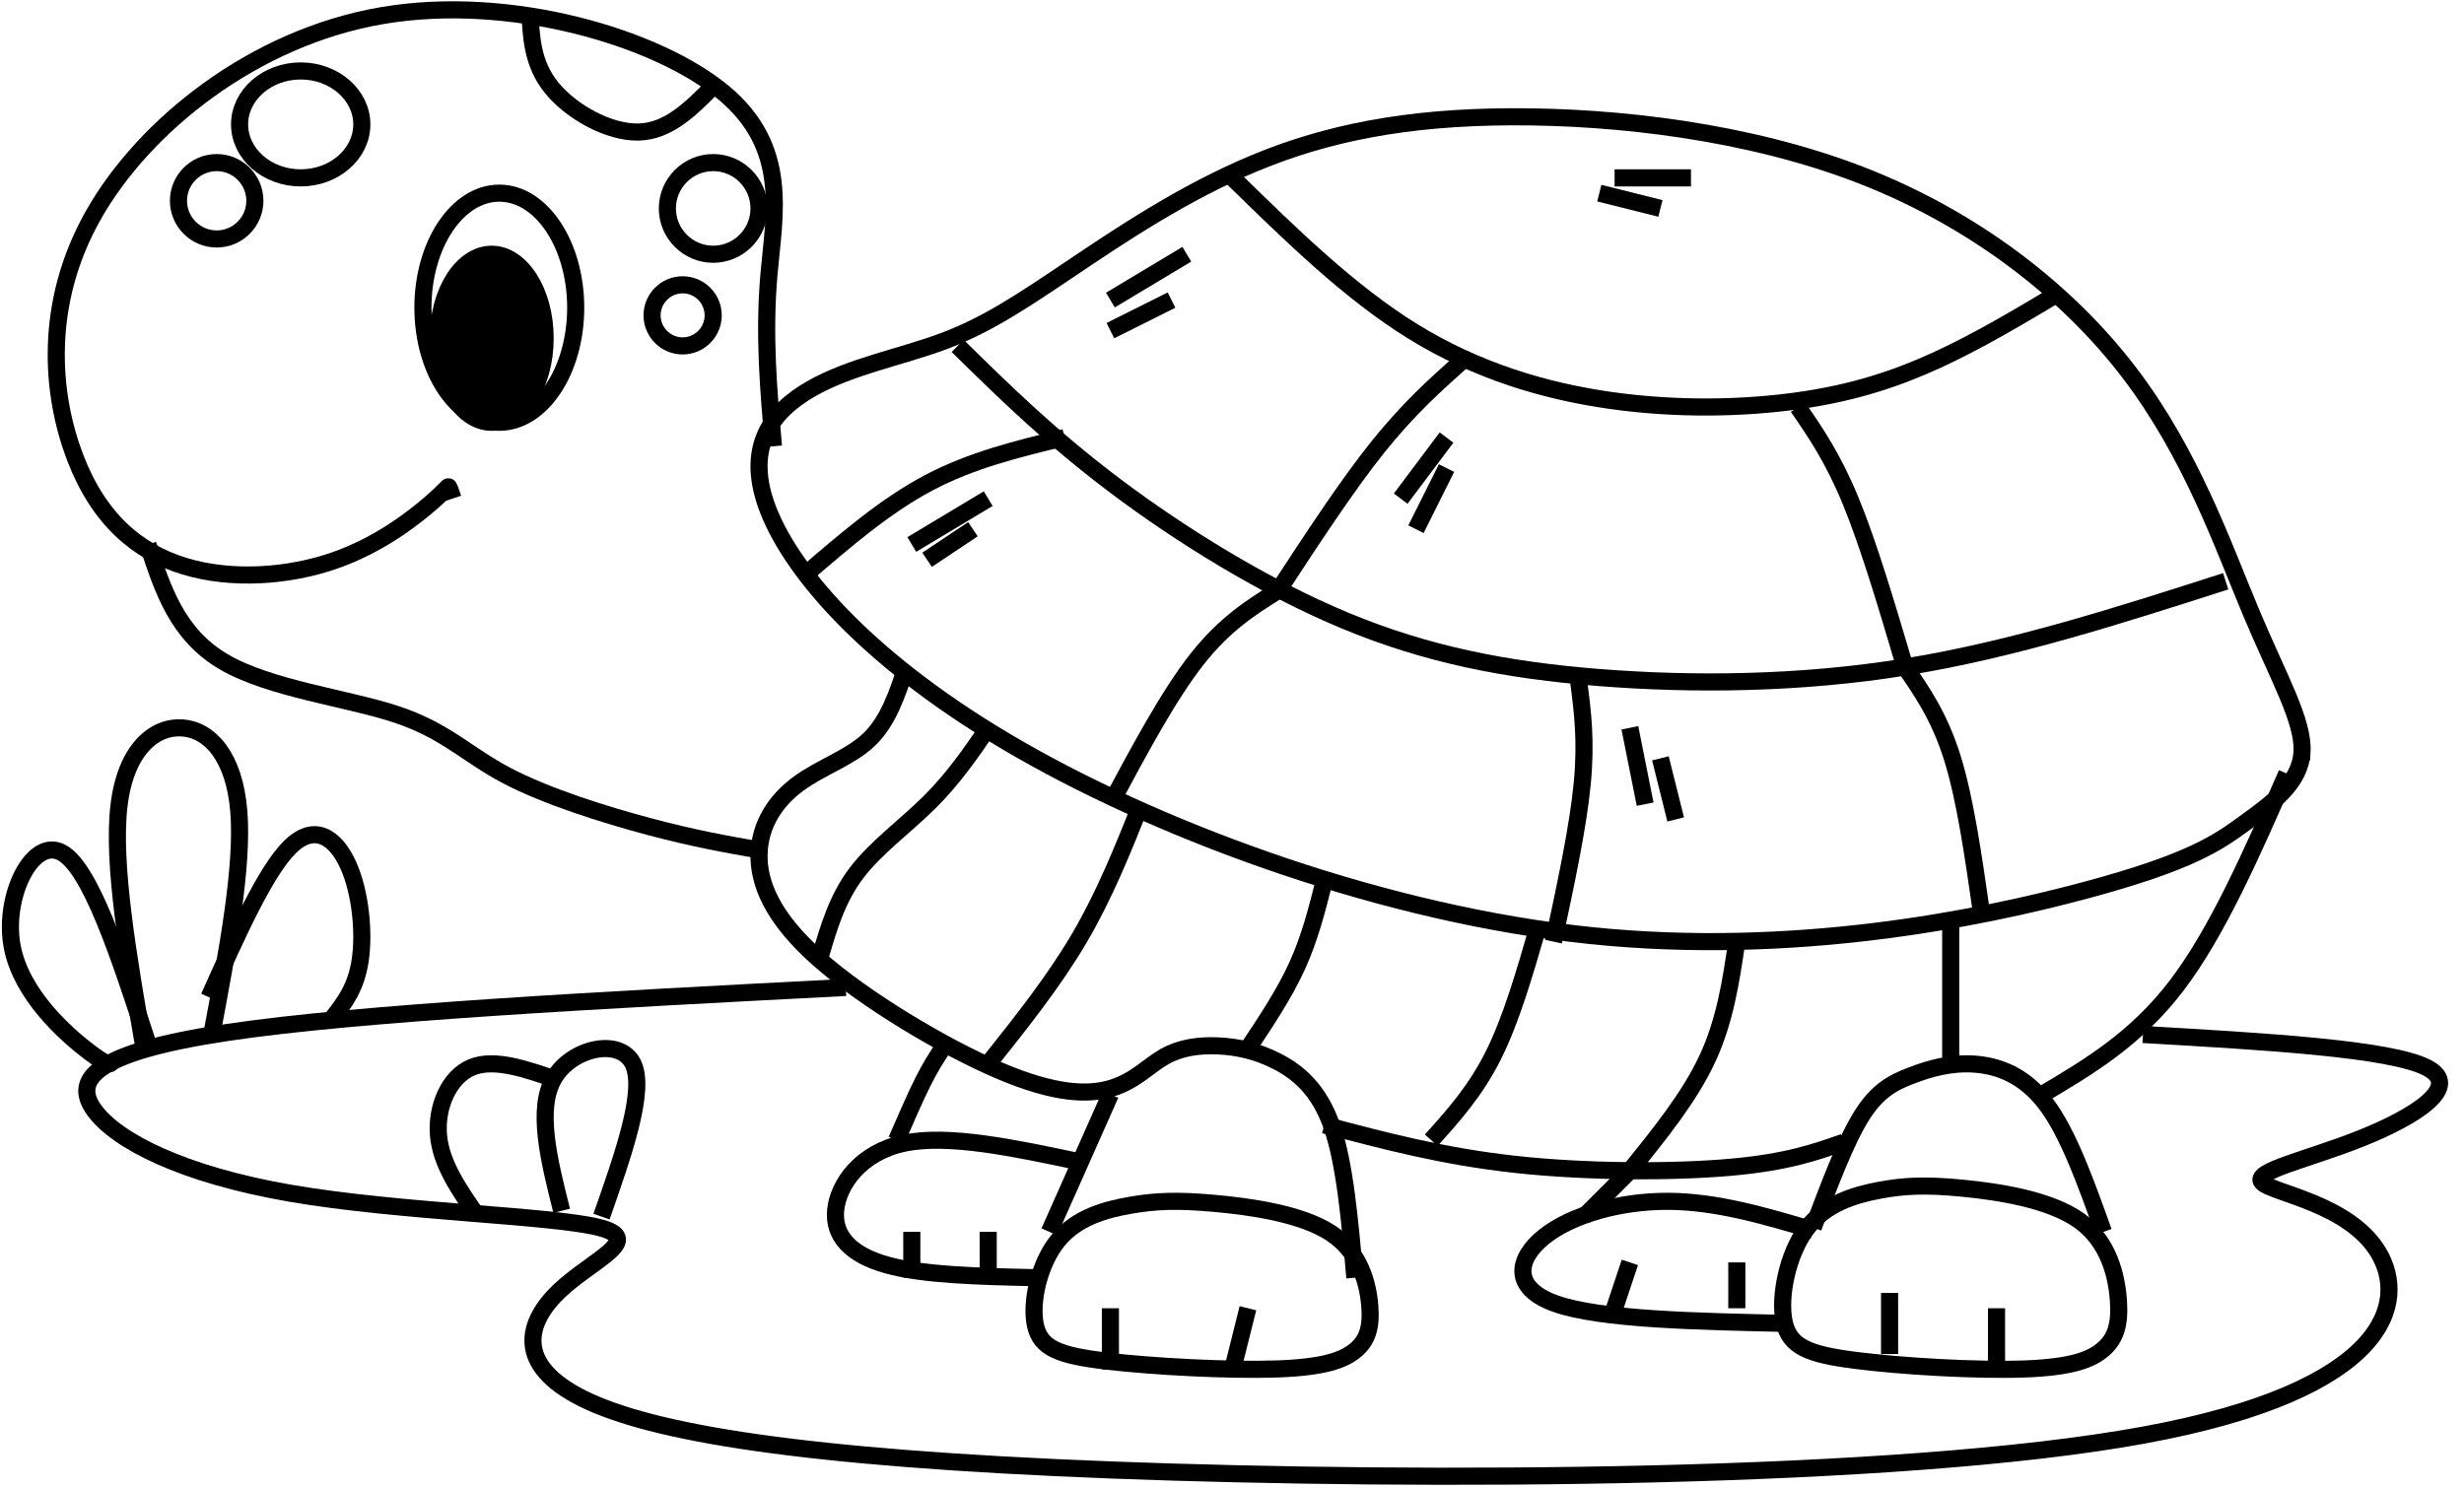 <svg width="144" height="87" viewBox="0 0 144 87" fill="none" xmlns="http://www.w3.org/2000/svg">
<path fill-rule="evenodd" clip-rule="evenodd" d="M134.532 43.951C134.433 45.765 132.795 46.941 131.207 48.093C129.619 49.245 128.079 50.372 121.875 52.038C115.671 53.705 104.8 55.91 92.962 54.685C81.124 53.459 68.318 48.803 59.632 43.829C50.945 38.854 46.379 33.561 44.915 29.861C43.45 26.161 45.088 24.053 47.396 22.73C49.704 21.407 52.683 20.868 55.164 19.936C57.646 19.005 59.632 17.682 62.511 15.746C65.389 13.81 69.162 11.261 73.356 9.522C77.55 7.782 82.167 6.851 88.322 6.826C94.476 6.802 102.17 7.684 108.747 10.232C115.324 12.781 120.783 16.996 124.432 21.774C128.08 26.553 129.916 31.895 131.554 35.791C133.192 39.688 134.632 42.138 134.533 43.951H134.532Z" stroke="black" stroke-miterlimit="2.61"/>
<path d="M55.966 20.218C58.692 22.896 61.418 25.573 65.215 28.427C69.013 31.28 73.882 34.311 78.629 36.284C83.375 38.256 87.999 39.17 93.458 39.603C98.918 40.036 105.213 39.988 111.455 38.97C117.697 37.952 123.885 35.964 130.073 33.976" stroke="black" stroke-miterlimit="2.61"/>
<path d="M72.037 10.397C75.461 13.747 78.885 17.096 82.574 19.374C86.264 21.651 90.219 22.856 94.149 23.41C98.08 23.964 101.986 23.867 105.175 23.41C108.364 22.952 110.836 22.133 113.229 21.032C115.622 19.931 117.937 18.549 120.252 17.167" stroke="black" stroke-miterlimit="2.61"/>
<path d="M85.43 21.111C83.866 22.509 82.302 23.907 80.516 26.139C78.731 28.37 76.723 31.438 74.716 34.504" stroke="black" stroke-miterlimit="2.61"/>
<path d="M105.073 23.79C106.097 25.277 107.121 26.764 108.162 29.294C109.204 31.823 110.264 35.396 111.323 38.969" stroke="black" stroke-miterlimit="2.61"/>
<path d="M74.716 34.504C73.149 35.482 71.582 36.461 69.945 38.544C68.308 40.627 66.601 43.816 64.894 47.004" stroke="black" stroke-miterlimit="2.61"/>
<path d="M111.323 38.968C112.338 40.443 113.353 41.917 114.097 44.297C114.841 46.678 115.314 49.966 115.787 53.254" stroke="black" stroke-miterlimit="2.61"/>
<path d="M92.263 39.861C92.488 41.58 92.712 43.298 92.466 45.828C92.22 48.358 91.504 51.699 90.787 55.04" stroke="black" stroke-miterlimit="2.61"/>
<path d="M62.216 25.576C59.507 26.23 56.798 26.885 54.268 28.224C51.738 29.563 49.388 31.588 47.037 33.611" stroke="black" stroke-miterlimit="2.61"/>
<path d="M52.965 38.968C52.438 40.562 51.911 42.156 50.794 43.227C49.676 44.297 47.97 44.845 46.653 45.816C45.336 46.788 44.41 48.182 44.361 49.901C44.312 51.619 45.141 53.662 47.848 56.052C50.554 58.443 55.138 61.183 58.405 62.578C61.673 63.972 63.623 64.022 64.989 63.599C66.354 63.175 67.134 62.279 68.061 61.756C68.988 61.233 70.061 61.084 71.182 61.134C72.304 61.183 73.474 61.433 74.669 62.056C75.864 62.678 77.083 63.674 77.839 65.841C78.595 68.008 78.888 71.345 79.18 74.683" stroke="black" stroke-miterlimit="2.61"/>
<path fill-rule="evenodd" clip-rule="evenodd" d="M60.516 77.482C60.216 76.144 60.716 73.883 61.815 72.522C62.914 71.161 64.613 70.699 66.087 70.445C67.561 70.192 68.81 70.145 70.933 70.334C73.055 70.522 76.051 70.944 77.775 72.074C79.499 73.204 79.951 75.043 80.052 76.332C80.153 77.62 79.903 78.358 79.203 78.935C78.504 79.512 77.354 79.927 74.581 80.019C71.808 80.112 67.412 79.881 64.663 79.558C61.915 79.235 60.816 78.82 60.516 77.482L60.516 77.482Z" stroke="black" stroke-miterlimit="2.61"/>
<path d="M64.894 63.968C63.704 66.647 62.514 69.326 61.323 72.004" stroke="black" stroke-miterlimit="2.61"/>
<path fill-rule="evenodd" clip-rule="evenodd" d="M104.266 77.249C103.966 75.79 104.466 73.323 105.565 71.838C106.664 70.353 108.363 69.85 109.837 69.573C111.311 69.296 112.56 69.246 114.682 69.451C116.805 69.656 119.801 70.117 121.525 71.35C123.249 72.583 123.7 74.589 123.802 75.995C123.903 77.4 123.653 78.205 122.953 78.835C122.253 79.464 121.104 79.917 118.331 80.018C115.558 80.118 111.161 79.867 108.413 79.514C105.665 79.162 104.566 78.709 104.266 77.249Z" stroke="black" stroke-miterlimit="2.61"/>
<path d="M122.93 72.004C121.903 69.133 120.876 66.261 119.593 64.552C118.309 62.842 116.77 62.294 115.382 62.198C113.993 62.103 112.757 62.461 111.685 62.873C110.614 63.285 109.708 63.753 108.783 65.242C107.857 66.731 106.911 69.242 105.966 71.752" stroke="black" stroke-miterlimit="2.61"/>
<path d="M77.394 65.754C80.869 66.677 84.343 67.6 88.574 68.062C92.805 68.523 97.792 68.523 101.114 68.231C104.436 67.937 106.094 67.351 107.752 66.765" stroke="black" stroke-miterlimit="2.61"/>
<path d="M119.359 63.968C122.095 62.346 124.831 60.724 127.212 57.599C129.592 54.474 131.618 49.846 133.645 45.218" stroke="black" stroke-miterlimit="2.61"/>
<path d="M57.752 62.183C59.665 59.783 61.578 57.384 63.066 54.854C64.554 52.324 65.617 49.664 66.68 47.004" stroke="black" stroke-miterlimit="2.61"/>
<path d="M77.395 51.468C76.975 53.138 76.556 54.808 75.812 56.445C75.068 58.082 73.999 59.686 72.93 61.29" stroke="black" stroke-miterlimit="2.61"/>
<path d="M89.894 54.147C89.106 56.874 88.317 59.6 87.275 61.684C86.233 63.767 84.939 65.207 83.644 66.647" stroke="black" stroke-miterlimit="2.61"/>
<path d="M101.502 55.04C101.159 57.352 100.817 59.664 99.775 61.897C98.734 64.128 96.993 66.281 95.252 68.433" stroke="black" stroke-miterlimit="2.61"/>
<path d="M114.002 54.147C114.002 55.32 114.002 56.492 114.002 57.832C114.002 59.171 114.002 60.677 114.002 62.183" stroke="black" stroke-miterlimit="2.61"/>
<path d="M57.752 42.54C56.733 44.025 55.715 45.51 54.326 46.889C52.938 48.268 51.179 49.542 50.051 51.031C48.923 52.521 48.427 54.227 47.93 55.933" stroke="black" stroke-miterlimit="2.61"/>
<path d="M45.203 26.085C44.917 22.844 44.63 19.602 44.938 16.051C45.245 12.499 46.146 8.638 42.292 5.42C38.439 2.202 29.83 -0.373 22.323 0.914C14.815 2.202 8.409 7.35 5.456 12.574C2.503 17.797 3.004 23.095 4.38 26.709C5.756 30.323 8.009 32.254 10.786 33.096C13.564 33.938 16.867 33.69 19.52 32.774C22.172 31.858 24.174 30.274 25.175 29.407C26.177 28.541 26.177 28.392 26.226 28.467C26.276 28.541 26.376 28.838 26.476 29.135" stroke="black" stroke-miterlimit="2.61"/>
<path d="M8.645 31.826C9.505 34.458 10.366 37.091 13.065 38.678C15.765 40.264 20.303 40.803 23.178 41.76C26.053 42.717 27.263 44.09 29.583 45.317C31.902 46.543 35.331 47.623 37.979 48.326C40.627 49.029 42.493 49.356 44.359 49.683" stroke="black" stroke-miterlimit="2.61"/>
<path fill-rule="evenodd" clip-rule="evenodd" d="M29.18 24.683C31.639 24.683 33.645 21.675 33.645 17.986C33.645 14.298 31.639 11.29 29.18 11.29C26.722 11.29 24.716 14.298 24.716 17.986C24.716 21.675 26.722 24.683 29.18 24.683Z" stroke="black" stroke-miterlimit="2.61"/>
<path fill-rule="evenodd" clip-rule="evenodd" d="M28.734 24.683C30.455 24.683 31.859 22.477 31.859 19.772C31.859 17.067 30.455 14.861 28.734 14.861C27.012 14.861 25.609 17.067 25.609 19.772C25.609 22.477 27.013 24.683 28.734 24.683Z" fill="black" stroke="black" stroke-miterlimit="2.61"/>
<path fill-rule="evenodd" clip-rule="evenodd" d="M17.573 10.397C19.54 10.397 21.145 8.993 21.145 7.272C21.145 5.551 19.54 4.147 17.573 4.147C15.606 4.147 14.002 5.551 14.002 7.272C14.002 8.993 15.606 10.397 17.573 10.397Z" stroke="black" stroke-miterlimit="2.61"/>
<path fill-rule="evenodd" clip-rule="evenodd" d="M12.662 13.968C13.892 13.968 14.895 12.966 14.895 11.736C14.895 10.507 13.892 9.504 12.662 9.504C11.433 9.504 10.43 10.507 10.43 11.736C10.43 12.966 11.433 13.968 12.662 13.968Z" stroke="black" stroke-miterlimit="2.61"/>
<path fill-rule="evenodd" clip-rule="evenodd" d="M41.68 14.861C43.156 14.861 44.359 13.658 44.359 12.183C44.359 10.708 43.156 9.504 41.68 9.504C40.205 9.504 39.002 10.708 39.002 12.183C39.002 13.658 40.205 14.861 41.68 14.861Z" stroke="black" stroke-miterlimit="2.61"/>
<path fill-rule="evenodd" clip-rule="evenodd" d="M39.895 20.219C40.878 20.219 41.68 19.416 41.68 18.433C41.68 17.45 40.878 16.647 39.895 16.647C38.911 16.647 38.109 17.449 38.109 18.433C38.109 19.417 38.911 20.219 39.895 20.219Z" stroke="black" stroke-miterlimit="2.61"/>
<path d="M30.966 0.576C31.032 2.146 31.099 3.716 32.232 5.12C33.364 6.523 35.563 7.758 37.315 7.718C39.068 7.676 40.374 6.358 41.68 5.04" stroke="black" stroke-miterlimit="2.61"/>
<path d="M63.109 67.914C59.269 67.099 55.429 66.284 52.858 66.819C50.286 67.354 48.981 69.24 48.837 70.738C48.692 72.237 49.706 73.349 51.84 73.942C53.974 74.535 57.228 74.609 60.482 74.683" stroke="black" stroke-miterlimit="2.61"/>
<path d="M52.395 66.647C52.94 65.394 53.485 64.139 53.931 63.247C54.378 62.354 54.726 61.822 55.073 61.29" stroke="black" stroke-miterlimit="2.61"/>
<path d="M104.674 77.361C99.102 77.243 93.53 77.126 90.917 76.204C88.305 75.282 88.653 73.556 90.242 72.287C91.832 71.018 94.664 70.206 97.492 70.219C100.319 70.231 103.143 71.068 105.966 71.905" stroke="black" stroke-miterlimit="2.61"/>
<path d="M92.573 71.111C93.466 70.218 94.359 69.326 95.252 68.433" stroke="black" stroke-miterlimit="2.61"/>
<path d="M49.429 57.718C35.217 58.455 21.006 59.192 13.257 60.354C5.508 61.516 4.22 63.103 5.508 64.889C6.795 66.675 10.657 68.66 16.994 69.751C23.331 70.843 32.144 71.041 34.965 71.736C37.788 72.43 34.619 73.621 32.688 75.456C30.757 77.292 30.064 79.772 34.074 81.757C38.084 83.741 46.798 85.229 64.992 85.924C83.187 86.618 110.863 86.519 125.245 83.89C139.627 81.26 140.716 76.101 139.008 73.224C137.3 70.346 132.795 69.751 132.201 69.106C131.607 68.461 134.924 67.767 138.018 66.526C141.112 65.286 143.984 63.5 141.817 62.399C139.65 61.298 132.444 60.882 125.238 60.466" stroke="black" stroke-miterlimit="2.61"/>
<path d="M8.421 61.29C7.488 55.871 6.554 50.453 6.954 47.092C7.354 43.731 9.088 42.427 10.673 42.548C12.259 42.669 13.696 44.214 13.957 47.428C14.217 50.642 13.303 55.526 12.388 60.409" stroke="black" stroke-miterlimit="2.61"/>
<path d="M8.645 61.009C6.958 55.85 5.272 50.692 3.581 49.821C1.891 48.95 0.196 52.366 0.699 55.253C1.202 58.14 3.903 60.498 5.237 61.508C6.571 62.519 6.538 62.183 6.506 61.847" stroke="black" stroke-miterlimit="2.61"/>
<path d="M12.216 58.29C13.868 54.597 15.519 50.904 16.96 49.496C18.401 48.087 19.631 48.964 20.353 50.571C21.076 52.178 21.29 54.515 21.052 56.126C20.814 57.736 20.125 58.62 19.435 59.504" stroke="black" stroke-miterlimit="2.61"/>
<path d="M32.825 70.772C32.078 67.799 31.332 64.827 32.369 63.033C33.407 61.24 36.228 60.626 36.99 62.169C37.751 63.712 36.452 67.412 35.153 71.112" stroke="black" stroke-miterlimit="2.61"/>
<path d="M32.752 63.194C30.829 62.513 28.908 61.832 27.569 62.386C26.229 62.94 25.474 64.728 25.629 66.389C25.784 68.049 26.852 69.58 27.919 71.111" stroke="black" stroke-miterlimit="2.61"/>
<path d="M69.359 14.861C67.871 15.754 66.383 16.647 64.894 17.54" stroke="black" stroke-miterlimit="2.61"/>
<path d="M68.466 17.54C67.275 18.135 66.085 18.73 64.894 19.326" stroke="black" stroke-miterlimit="2.61"/>
<path d="M84.537 25.576C83.644 26.766 82.752 27.957 81.859 29.147" stroke="black" stroke-miterlimit="2.61"/>
<path d="M84.537 27.361C83.942 28.552 83.347 29.742 82.752 30.933" stroke="black" stroke-miterlimit="2.61"/>
<path d="M98.823 10.397C97.335 10.397 95.847 10.397 94.359 10.397" stroke="black" stroke-miterlimit="2.61"/>
<path d="M97.037 12.183C95.847 11.885 94.657 11.588 93.466 11.29" stroke="black" stroke-miterlimit="2.61"/>
<path d="M57.752 29.147C56.263 30.04 54.776 30.933 53.287 31.826" stroke="black" stroke-miterlimit="2.61"/>
<path d="M56.859 30.933C55.966 31.528 55.073 32.123 54.18 32.719" stroke="black" stroke-miterlimit="2.61"/>
<path d="M95.252 42.54C95.55 44.028 95.847 45.516 96.144 47.004" stroke="black" stroke-miterlimit="2.61"/>
<path d="M97.037 44.326C97.334 45.516 97.632 46.707 97.93 47.897" stroke="black" stroke-miterlimit="2.61"/>
<path d="M64.894 80.04C64.894 78.85 64.894 77.659 64.894 76.469" stroke="black" stroke-miterlimit="2.61"/>
<path d="M72.037 80.04C72.335 78.85 72.633 77.659 72.93 76.469" stroke="black" stroke-miterlimit="2.61"/>
<path d="M57.752 74.683C57.752 73.79 57.752 72.897 57.752 72.004" stroke="black" stroke-miterlimit="2.61"/>
<path d="M53.287 74.683C53.287 73.79 53.287 72.897 53.287 72.004" stroke="black" stroke-miterlimit="2.61"/>
<path d="M101.502 76.469C101.502 75.576 101.502 74.683 101.502 73.79" stroke="black" stroke-miterlimit="2.61"/>
<path d="M94.359 76.469C94.656 75.576 94.954 74.683 95.252 73.79" stroke="black" stroke-miterlimit="2.61"/>
<path d="M110.43 79.147C110.43 77.957 110.43 76.766 110.43 75.576" stroke="black" stroke-miterlimit="2.61"/>
<path d="M116.68 80.04C116.68 78.85 116.68 77.659 116.68 76.469" stroke="black" stroke-miterlimit="2.61"/>
</svg>
